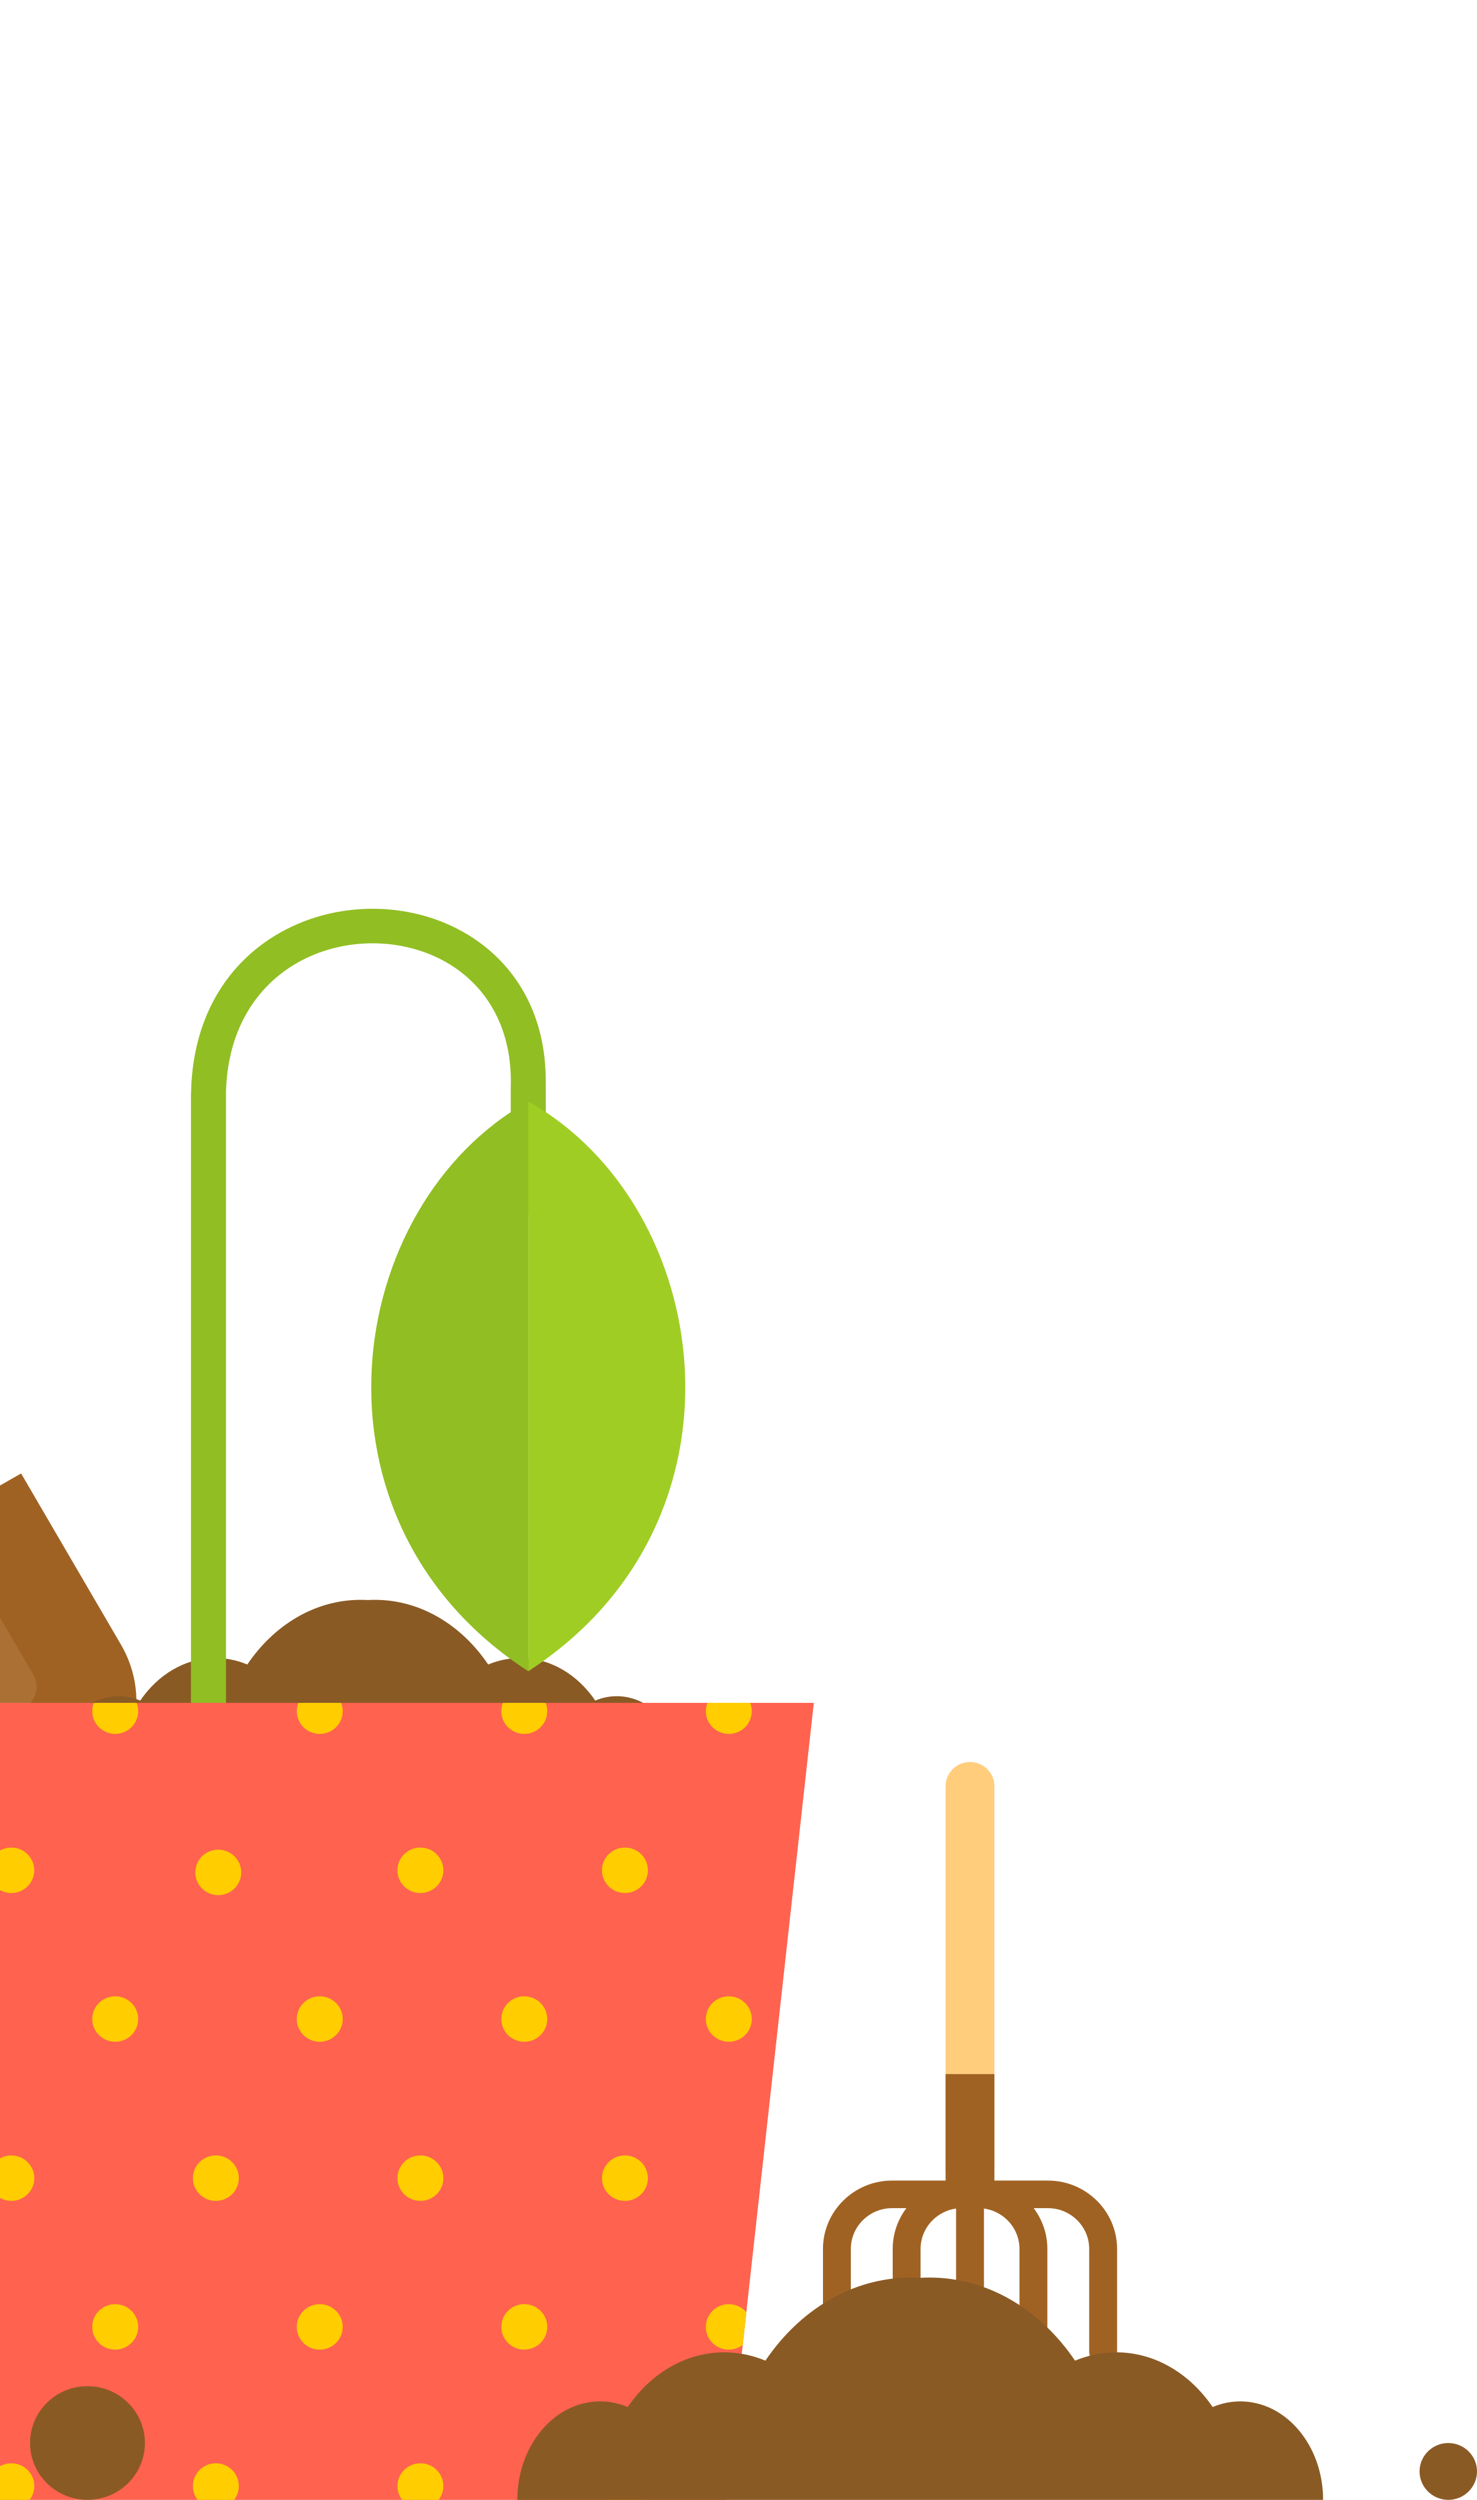 <svg width="130" height="220" viewBox="0 0 130 220" fill="none" xmlns="http://www.w3.org/2000/svg">
<g clip-path="url(#clip0_2238_50380)">
<path fill-rule="evenodd" clip-rule="evenodd" d="M2.93 147.372L-17.989 111.524C-18.58 110.51 -19.902 110.16 -20.926 110.745C-21.951 111.33 -22.305 112.638 -21.713 113.651L-0.794 149.499C-0.203 150.513 1.12 150.863 2.143 150.278C3.168 149.693 3.522 148.385 2.93 147.372Z" fill="#FFCD7C"/>
<path fill-rule="evenodd" clip-rule="evenodd" d="M10.654 144.747L1.857 129.671L-15.752 139.729L-6.955 154.805C-4.159 159.596 2.091 161.253 6.933 158.487C11.775 155.72 13.45 149.537 10.654 144.747Z" fill="#A06223"/>
<path fill-rule="evenodd" clip-rule="evenodd" d="M-5.086 133.636L-8.81 135.763L-0.795 149.499C-0.204 150.513 1.118 150.863 2.143 150.278C3.167 149.692 3.521 148.385 2.93 147.372L-5.086 133.636Z" fill="#AB7134"/>
<path fill-rule="evenodd" clip-rule="evenodd" d="M31.747 140.793C27.712 140.793 24.112 143.015 21.766 146.485C20.883 146.116 19.934 145.914 18.945 145.914C16.279 145.914 13.901 147.374 12.343 149.659C11.751 149.41 11.114 149.273 10.45 149.273C7.319 149.273 4.78 152.291 4.78 156.014H59.955C59.955 152.291 57.416 149.273 54.285 149.273C53.621 149.273 52.984 149.41 52.392 149.659C50.834 147.374 48.456 145.914 45.789 145.914C44.801 145.914 43.851 146.116 42.969 146.485C40.623 143.015 37.024 140.793 32.988 140.793C32.78 140.793 32.573 140.8 32.367 140.811C32.161 140.8 31.955 140.793 31.747 140.793H31.747Z" fill="#8A5A25"/>
<path d="M48.038 106.857V95.574H48.032C48.186 88.284 44.371 83.496 39.351 81.313C37.379 80.455 35.214 80.008 33.03 79.978C30.857 79.947 28.665 80.332 26.628 81.137C21.273 83.256 16.978 88.234 16.816 96.157L16.809 96.187V189.374H19.893V96.187H19.887C20.03 89.706 23.478 85.66 27.772 83.961C29.433 83.304 31.22 82.99 32.994 83.016C34.755 83.041 36.508 83.404 38.111 84.1C42.08 85.827 45.094 89.663 44.961 95.544L44.954 95.574V106.857H48.038V106.857Z" fill="#91BE23"/>
<path fill-rule="evenodd" clip-rule="evenodd" d="M46.495 96.932V147.076C66.927 133.857 62.806 106.05 46.495 96.932Z" fill="#A0CD23"/>
<path fill-rule="evenodd" clip-rule="evenodd" d="M46.495 96.932V147.076C26.064 133.857 30.184 106.05 46.495 96.932Z" fill="#91BE23"/>
<path fill-rule="evenodd" clip-rule="evenodd" d="M-5.023 220L-12.791 149.861H71.63L63.861 220H-5.023Z" fill="#FF624F"/>
<path fill-rule="evenodd" clip-rule="evenodd" d="M62.265 149.861C62.175 150.087 62.126 150.333 62.126 150.591C62.126 151.696 63.032 152.592 64.149 152.592C65.266 152.592 66.172 151.696 66.172 150.591C66.172 150.333 66.122 150.087 66.033 149.861H62.265H62.265Z" fill="#FFCD00"/>
<path fill-rule="evenodd" clip-rule="evenodd" d="M44.262 149.861C44.173 150.087 44.123 150.333 44.123 150.591C44.123 151.696 45.029 152.592 46.146 152.592C47.263 152.592 48.169 151.696 48.169 150.591C48.169 150.333 48.12 150.087 48.03 149.861H44.263H44.262Z" fill="#FFCD00"/>
<path fill-rule="evenodd" clip-rule="evenodd" d="M26.259 149.861C26.17 150.087 26.121 150.333 26.121 150.591C26.121 151.696 27.026 152.592 28.143 152.592C29.261 152.592 30.166 151.696 30.166 150.591C30.166 150.333 30.117 150.087 30.028 149.861H26.26H26.259Z" fill="#FFCD00"/>
<path fill-rule="evenodd" clip-rule="evenodd" d="M8.257 149.861C8.167 150.087 8.118 150.333 8.118 150.591C8.118 151.696 9.024 152.592 10.141 152.592C11.258 152.592 12.164 151.696 12.164 150.591C12.164 150.333 12.114 150.087 12.025 149.861H8.257H8.257Z" fill="#FFCD00"/>
<path fill-rule="evenodd" clip-rule="evenodd" d="M55.004 162.593C53.887 162.593 52.981 163.489 52.981 164.594C52.981 165.699 53.887 166.596 55.004 166.596C56.121 166.596 57.027 165.699 57.027 164.594C57.027 163.489 56.121 162.593 55.004 162.593Z" fill="#FFCD00"/>
<path d="M37.472 166.541C38.559 166.284 39.229 165.204 38.969 164.129C38.709 163.054 37.617 162.391 36.531 162.648C35.444 162.906 34.774 163.986 35.034 165.061C35.294 166.136 36.386 166.799 37.472 166.541Z" fill="#FFCD00"/>
<path d="M21.12 165.441C21.488 164.397 20.931 163.256 19.876 162.892C18.822 162.527 17.668 163.078 17.3 164.122C16.932 165.165 17.488 166.307 18.543 166.671C19.598 167.035 20.752 166.484 21.12 165.441Z" fill="#FFCD00"/>
<path d="M1.293 166.575C2.398 166.411 3.16 165.392 2.994 164.299C2.828 163.206 1.798 162.452 0.693 162.616C-0.411 162.78 -1.173 163.799 -1.007 164.892C-0.841 165.986 0.189 166.739 1.293 166.575Z" fill="#FFCD00"/>
<path fill-rule="evenodd" clip-rule="evenodd" d="M55.004 189.687C53.887 189.687 52.981 190.583 52.981 191.688C52.981 192.794 53.887 193.69 55.004 193.69C56.121 193.69 57.027 192.794 57.027 191.688C57.027 190.583 56.121 189.687 55.004 189.687Z" fill="#FFCD00"/>
<path fill-rule="evenodd" clip-rule="evenodd" d="M37.002 189.687C35.885 189.687 34.979 190.583 34.979 191.688C34.979 192.794 35.885 193.69 37.002 193.69C38.119 193.69 39.025 192.794 39.025 191.688C39.025 190.583 38.119 189.687 37.002 189.687Z" fill="#FFCD00"/>
<path fill-rule="evenodd" clip-rule="evenodd" d="M18.999 189.687C17.882 189.687 16.977 190.583 16.977 191.688C16.977 192.794 17.882 193.69 18.999 193.69C20.116 193.69 21.022 192.794 21.022 191.688C21.022 190.583 20.116 189.687 18.999 189.687Z" fill="#FFCD00"/>
<path fill-rule="evenodd" clip-rule="evenodd" d="M0.997 189.687C-0.12 189.687 -1.026 190.583 -1.026 191.688C-1.026 192.794 -0.12 193.69 0.997 193.69C2.114 193.69 3.02 192.794 3.02 191.688C3.02 190.583 2.114 189.687 0.997 189.687Z" fill="#FFCD00"/>
<path fill-rule="evenodd" clip-rule="evenodd" d="M55.004 216.781C53.887 216.781 52.981 217.677 52.981 218.782C52.981 219.24 53.137 219.662 53.399 220H56.609C56.871 219.662 57.027 219.24 57.027 218.782C57.027 217.677 56.121 216.781 55.004 216.781Z" fill="#FFCD00"/>
<path fill-rule="evenodd" clip-rule="evenodd" d="M37.002 216.781C35.885 216.781 34.979 217.677 34.979 218.782C34.979 219.24 35.135 219.662 35.397 220H38.607C38.869 219.662 39.025 219.24 39.025 218.782C39.025 217.677 38.119 216.781 37.002 216.781Z" fill="#FFCD00"/>
<path fill-rule="evenodd" clip-rule="evenodd" d="M18.999 216.781C17.882 216.781 16.977 217.677 16.977 218.782C16.977 219.24 17.133 219.662 17.395 220H20.604C20.866 219.662 21.022 219.24 21.022 218.782C21.022 217.677 20.116 216.781 18.999 216.781Z" fill="#FFCD00"/>
<path fill-rule="evenodd" clip-rule="evenodd" d="M0.997 216.781C-0.12 216.781 -1.026 217.677 -1.026 218.782C-1.026 219.24 -0.87 219.662 -0.608 220H2.602C2.864 219.662 3.02 219.24 3.02 218.782C3.02 217.677 2.114 216.781 0.997 216.781Z" fill="#FFCD00"/>
<path fill-rule="evenodd" clip-rule="evenodd" d="M64.148 175.683C63.031 175.683 62.125 176.58 62.125 177.685C62.125 178.79 63.031 179.686 64.148 179.686C65.265 179.686 66.171 178.79 66.171 177.685C66.171 176.58 65.265 175.683 64.148 175.683Z" fill="#FFCD00"/>
<path fill-rule="evenodd" clip-rule="evenodd" d="M46.145 175.683C45.028 175.683 44.123 176.58 44.123 177.685C44.123 178.79 45.028 179.686 46.145 179.686C47.263 179.686 48.168 178.79 48.168 177.685C48.168 176.58 47.263 175.683 46.145 175.683Z" fill="#FFCD00"/>
<path fill-rule="evenodd" clip-rule="evenodd" d="M28.143 175.683C27.026 175.683 26.121 176.58 26.121 177.685C26.121 178.79 27.026 179.686 28.143 179.686C29.261 179.686 30.166 178.79 30.166 177.685C30.166 176.58 29.261 175.683 28.143 175.683Z" fill="#FFCD00"/>
<path fill-rule="evenodd" clip-rule="evenodd" d="M10.141 175.683C9.024 175.683 8.118 176.58 8.118 177.685C8.118 178.79 9.024 179.686 10.141 179.686C11.258 179.686 12.164 178.79 12.164 177.685C12.164 176.58 11.258 175.683 10.141 175.683Z" fill="#FFCD00"/>
<path fill-rule="evenodd" clip-rule="evenodd" d="M64.148 202.777C63.031 202.777 62.125 203.673 62.125 204.778C62.125 205.884 63.031 206.78 64.148 206.78C64.607 206.78 65.031 206.628 65.371 206.373L65.69 203.485C65.319 203.052 64.766 202.778 64.148 202.778V202.777Z" fill="#FFCD00"/>
<path d="M46.607 206.726C47.695 206.475 48.371 205.399 48.118 204.323C47.864 203.246 46.777 202.577 45.689 202.827C44.601 203.078 43.924 204.154 44.178 205.231C44.431 206.307 45.519 206.977 46.607 206.726Z" fill="#FFCD00"/>
<path fill-rule="evenodd" clip-rule="evenodd" d="M28.143 202.777C27.026 202.777 26.121 203.673 26.121 204.778C26.121 205.884 27.026 206.78 28.143 206.78C29.261 206.78 30.166 205.884 30.166 204.778C30.166 203.673 29.261 202.777 28.143 202.777Z" fill="#FFCD00"/>
<path d="M11.571 206.193C12.361 205.412 12.361 204.144 11.571 203.363C10.781 202.581 9.5 202.581 8.71 203.363C7.92 204.144 7.92 205.412 8.71 206.193C9.5 206.975 10.781 206.975 11.571 206.193Z" fill="#FFCD00"/>
<path fill-rule="evenodd" clip-rule="evenodd" d="M87.525 190.99V157.19C87.525 156.02 86.558 155.064 85.377 155.064C84.195 155.064 83.228 156.02 83.228 157.19V190.99C83.228 192.159 84.195 193.115 85.377 193.115C86.558 193.115 87.525 192.159 87.525 190.99Z" fill="#FFCD7C"/>
<path fill-rule="evenodd" clip-rule="evenodd" d="M87.525 182.532H83.228V192.776C83.228 193.36 84.195 193.839 85.376 193.839C86.558 193.839 87.524 193.361 87.524 192.776V182.532H87.525Z" fill="#A06223"/>
<path d="M84.15 194.362V206.937C84.15 207.608 84.699 208.151 85.377 208.151C86.054 208.151 86.604 207.608 86.604 206.937V194.362C87.401 194.472 88.119 194.842 88.665 195.382C89.322 196.031 89.73 196.927 89.73 197.911V206.938C89.73 207.609 90.279 208.152 90.957 208.152C91.635 208.152 92.184 207.609 92.184 206.938V197.911C92.184 196.571 91.735 195.331 90.98 194.329H92.247C93.242 194.329 94.146 194.732 94.802 195.382C95.459 196.031 95.867 196.927 95.867 197.911V206.938C95.867 207.609 96.416 208.152 97.094 208.152C97.772 208.152 98.321 207.609 98.321 206.938V197.911C98.321 196.257 97.638 194.754 96.538 193.666C95.438 192.577 93.919 191.902 92.248 191.902H78.508C76.837 191.902 75.317 192.578 74.218 193.666C73.117 194.755 72.435 196.257 72.435 197.911V206.938C72.435 207.609 72.984 208.152 73.662 208.152C74.34 208.152 74.889 207.609 74.889 206.938V197.911C74.889 196.927 75.297 196.032 75.953 195.382C76.61 194.732 77.515 194.329 78.509 194.329H79.776C79.021 195.331 78.572 196.571 78.572 197.911V206.938C78.572 207.609 79.121 208.152 79.799 208.152C80.477 208.152 81.026 207.609 81.026 206.938V197.911C81.026 196.927 81.434 196.032 82.091 195.382C82.636 194.842 83.354 194.472 84.152 194.362H84.15Z" fill="#A06223"/>
<path fill-rule="evenodd" clip-rule="evenodd" d="M80.196 200.435C75.009 200.435 70.383 203.29 67.367 207.75C66.232 207.276 65.013 207.016 63.741 207.016C60.315 207.016 57.258 208.894 55.255 211.83C54.494 211.51 53.676 211.335 52.822 211.335C48.797 211.335 45.534 215.214 45.534 220H116.454C116.454 215.214 113.19 211.335 109.166 211.335C108.313 211.335 107.494 211.51 106.732 211.83C104.73 208.894 101.673 207.016 98.246 207.016C96.975 207.016 95.756 207.276 94.621 207.75C91.605 203.291 86.979 200.435 81.791 200.435C81.524 200.435 81.258 200.443 80.994 200.458C80.729 200.443 80.463 200.435 80.196 200.435H80.196Z" fill="#8A5A25"/>
<path d="M7.699 219.999C10.491 219.999 12.755 217.76 12.755 214.998C12.755 212.235 10.491 209.996 7.699 209.996C4.907 209.996 2.644 212.235 2.644 214.998C2.644 217.76 4.907 219.999 7.699 219.999Z" fill="#8A5A25"/>
<path fill-rule="evenodd" clip-rule="evenodd" d="M127.472 220C128.865 220 130.001 218.876 130.001 217.499C130.001 216.121 128.865 214.998 127.472 214.998C126.08 214.998 124.944 216.121 124.944 217.499C124.944 218.876 126.08 220 127.472 220Z" fill="#8A5A25"/>
</g>
<defs>
<clipPath id="clip0_2238_50380">
<rect width="130" height="220" fill="white"/>
</clipPath>
</defs>
</svg>
